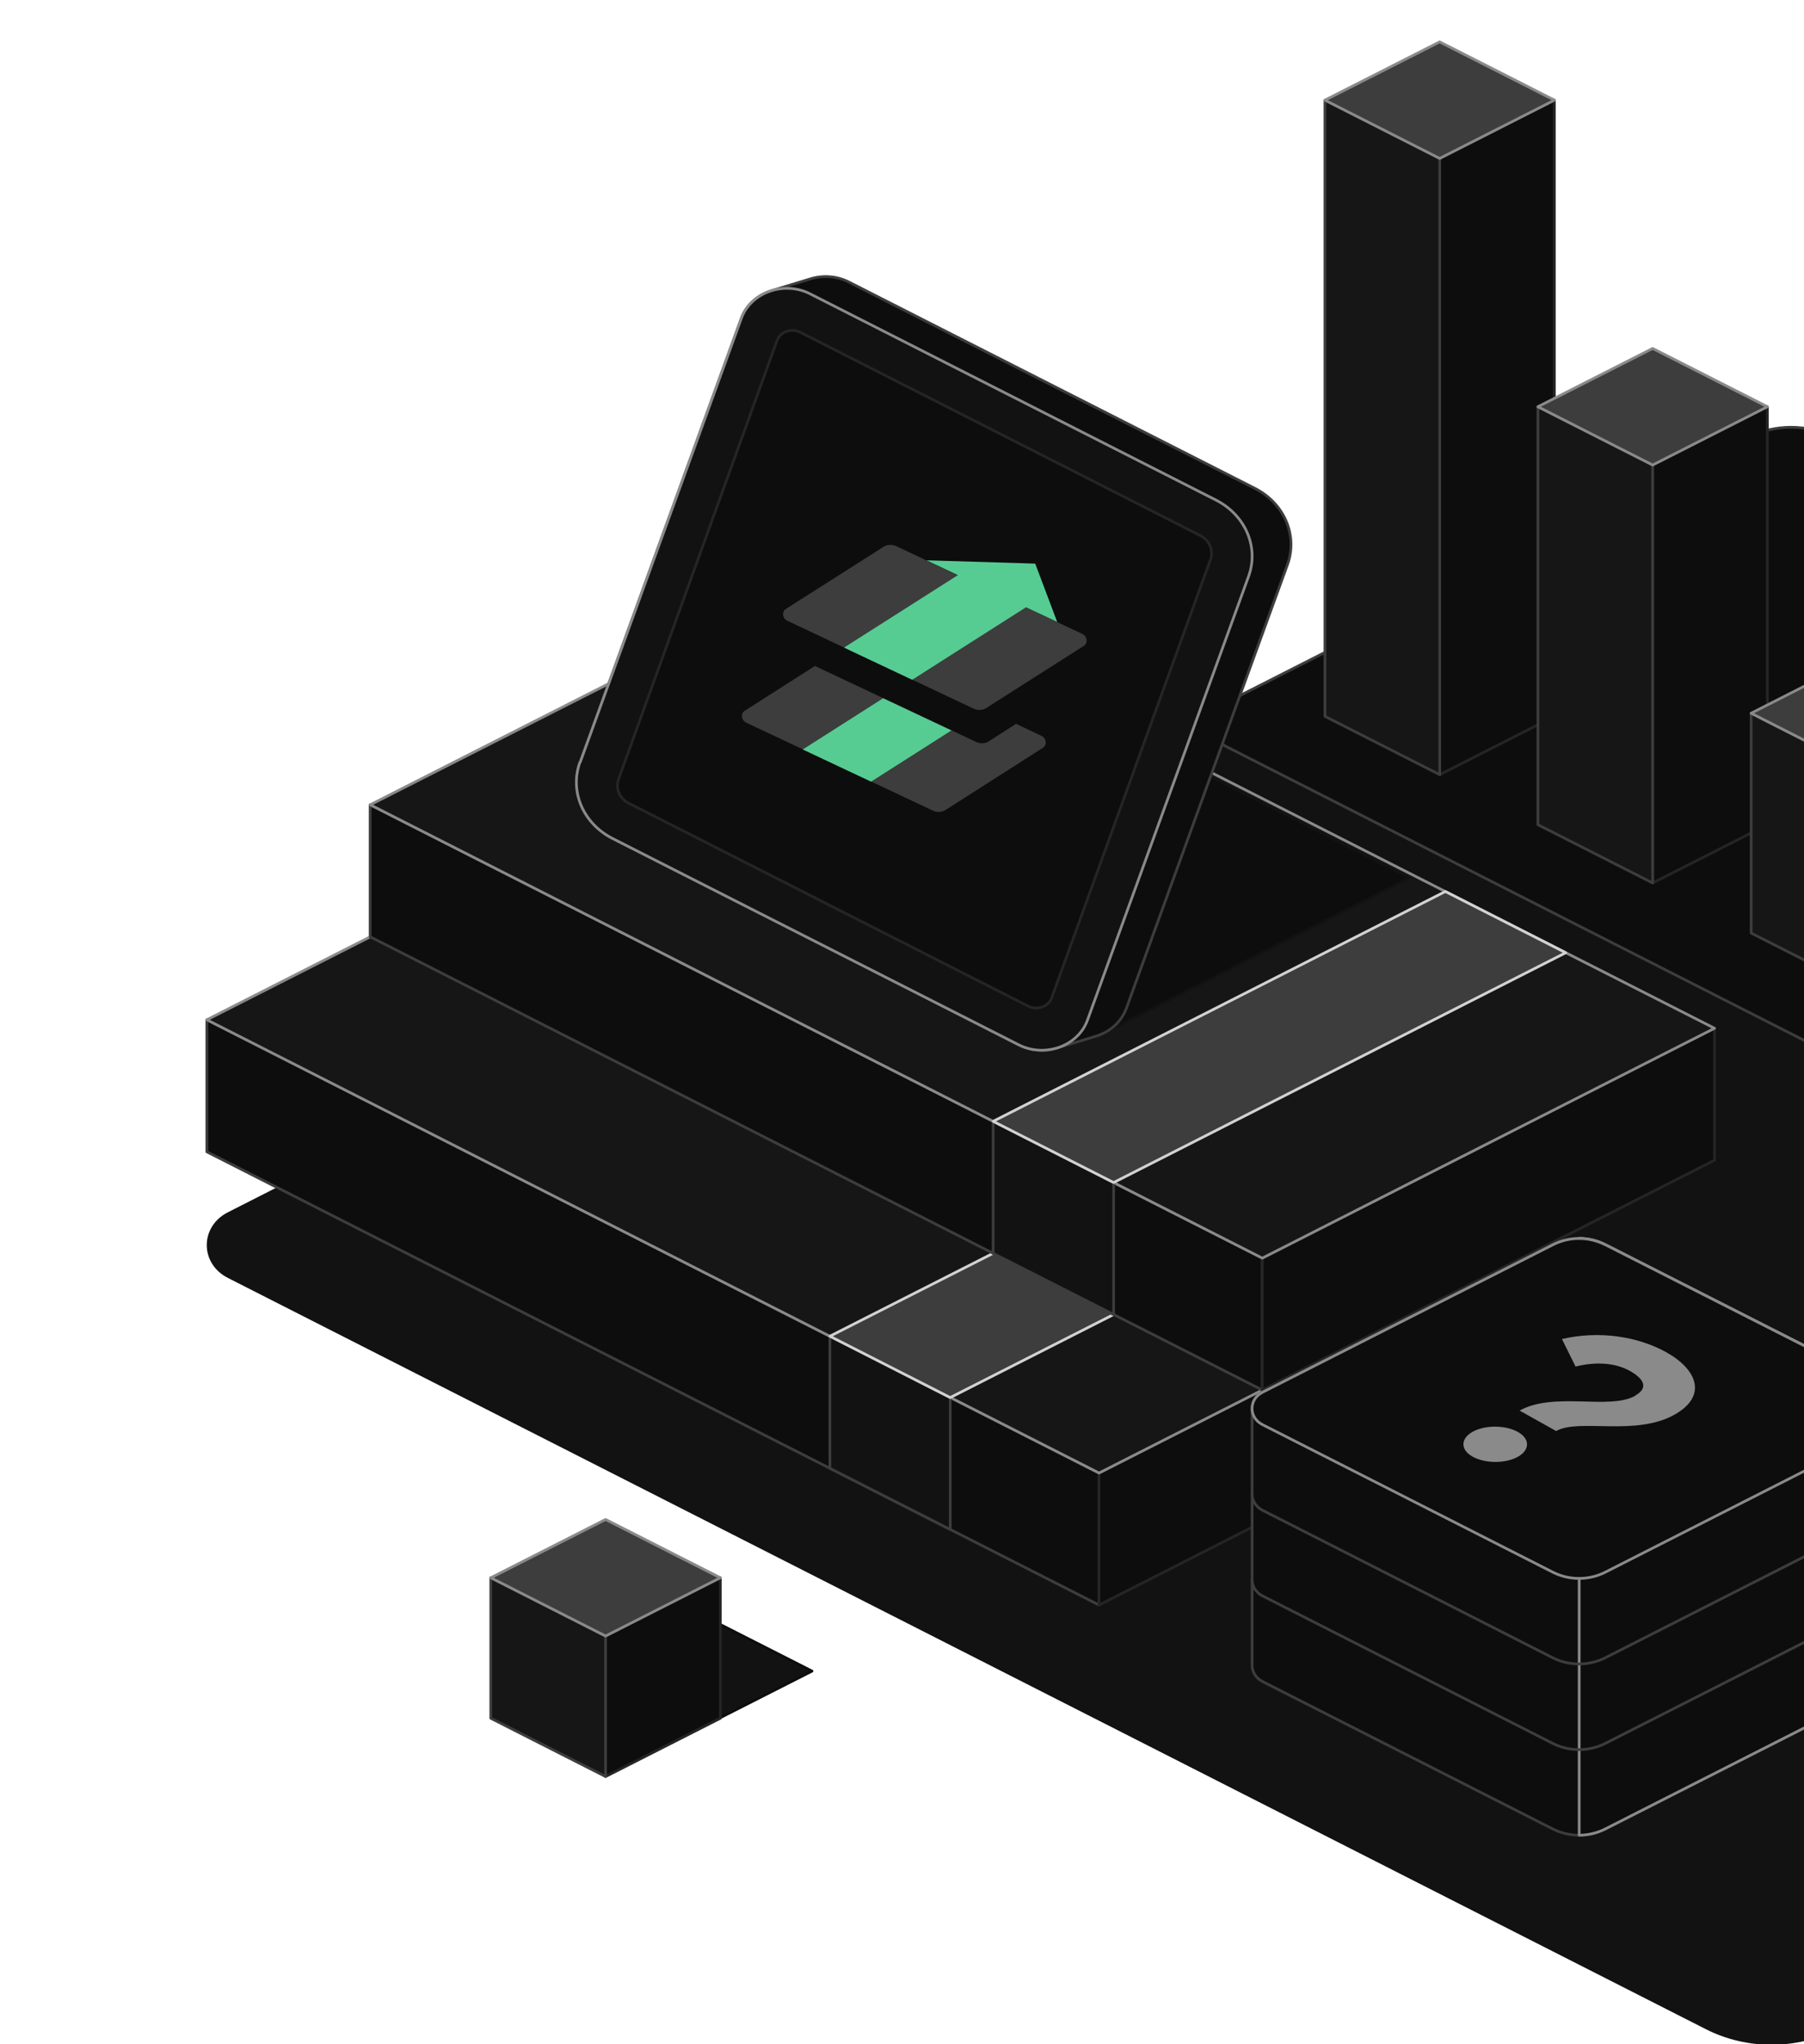 <svg width="166" height="188" viewBox="0 0 166 188" fill="none" xmlns="http://www.w3.org/2000/svg">
<mask id="mask0_4959_423" style="mask-type:alpha" maskUnits="userSpaceOnUse" x="0" y="0" width="166" height="188">
<rect width="166" height="188" fill="#161616"/>
</mask>
<path d="M305.093 111.489L169.055 42.41C165.31 40.512 160.754 40.512 157.009 42.41L20.97 111.489C18.378 112.804 18.378 116.212 20.97 117.526L156.987 186.625C160.732 188.523 165.288 188.523 169.033 186.625L305.082 117.526C307.675 116.212 307.675 112.804 305.082 111.489H305.093Z" fill="#121212"/>
<path d="M293.602 107.711L245.578 132.1C243.124 133.346 240.137 133.346 237.683 132.1L112.858 68.668C111.108 67.782 111.108 65.484 112.858 64.598L160.861 40.228C163.315 38.982 166.303 38.982 168.757 40.228L293.602 103.641C295.352 104.527 295.352 106.825 293.602 107.711Z" fill="#0D0D0D" stroke="#3D3D3D" stroke-width="0.25" stroke-linecap="round" stroke-linejoin="round"/>
<path d="M143.027 9.213V65.884L132.481 71.243V14.572L143.027 9.213Z" fill="#0D0D0D" stroke="#252525" stroke-width="0.25" stroke-linecap="round" stroke-linejoin="round"/>
<path d="M121.921 9.213V65.884L132.479 71.243V14.572L121.921 9.213Z" fill="#161616" stroke="#3D3D3D" stroke-width="0.25" stroke-linecap="round" stroke-linejoin="round"/>
<path d="M132.476 3.852L121.918 9.211L132.476 14.57L143.035 9.211L132.476 3.852Z" fill="#3D3D3D" stroke="#8A8A8A" stroke-width="0.25" stroke-linecap="round" stroke-linejoin="round"/>
<path d="M162.631 37.408V75.845L152.072 81.205V42.767L162.631 37.408Z" fill="#0D0D0D" stroke="#252525" stroke-width="0.25" stroke-linecap="round" stroke-linejoin="round"/>
<path d="M141.516 37.408V75.845L152.075 81.205V42.767L141.516 37.408Z" fill="#161616" stroke="#3D3D3D" stroke-width="0.25" stroke-linecap="round" stroke-linejoin="round"/>
<path d="M152.072 32.046L141.513 37.406L152.072 42.765L162.631 37.406L152.072 32.046Z" fill="#3D3D3D" stroke="#8A8A8A" stroke-width="0.25" stroke-linecap="round" stroke-linejoin="round"/>
<path d="M161.137 65.595V85.811L171.695 91.17V70.966L161.137 65.595Z" fill="#161616" stroke="#3D3D3D" stroke-width="0.25" stroke-linecap="round" stroke-linejoin="round"/>
<path d="M171.693 60.234L161.134 65.593L171.693 70.953L182.251 65.593L171.693 60.234Z" fill="#3D3D3D" stroke="#8A8A8A" stroke-width="0.25" stroke-linecap="round" stroke-linejoin="round"/>
<path d="M101.131 135.466L19.032 93.785V105.927L101.131 147.608V135.466Z" fill="#0D0D0D" stroke="#3D3D3D" stroke-width="0.25" stroke-linecap="round" stroke-linejoin="round"/>
<path d="M142.734 114.34V126.471L101.132 147.608V135.466L142.734 114.34Z" fill="#0D0D0D" stroke="#252525" stroke-width="0.25" stroke-linecap="round" stroke-linejoin="round"/>
<path d="M19.032 93.786L101.132 135.468L142.734 114.341L60.657 72.66L19.032 93.786Z" fill="#161616" stroke="#8A8A8A" stroke-width="0.25" stroke-linecap="round" stroke-linejoin="round"/>
<path d="M76.365 122.891V135.032L87.439 140.662V128.531L76.365 122.891Z" fill="#121212" stroke="#3D3D3D" stroke-width="0.25" stroke-linecap="round" stroke-linejoin="round"/>
<path d="M76.362 122.888L87.436 128.528L129.05 107.391L117.975 101.762L76.362 122.888Z" fill="#3D3D3D" stroke="#D2D2D2" stroke-width="0.25" stroke-linecap="round" stroke-linejoin="round"/>
<path d="M116.148 115.703L34.06 74.011V86.153L116.148 127.834V115.703Z" fill="#0D0D0D" stroke="#3D3D3D" stroke-width="0.25" stroke-linecap="round" stroke-linejoin="round"/>
<path d="M157.767 94.566V106.698L116.153 127.834V115.703L157.767 94.566Z" fill="#0D0D0D" stroke="#252525" stroke-width="0.25" stroke-linecap="round" stroke-linejoin="round"/>
<path d="M34.065 74.013L116.153 115.704L157.767 94.567L75.689 52.886L34.065 74.013Z" fill="#161616" stroke="#8A8A8A" stroke-width="0.25" stroke-linecap="round" stroke-linejoin="round"/>
<path d="M91.387 103.127V115.269L102.473 120.888V108.756L91.387 103.127Z" fill="#121212" stroke="#3D3D3D" stroke-width="0.25" stroke-linecap="round" stroke-linejoin="round"/>
<path d="M91.386 103.125L102.472 108.754L144.074 87.618L132.999 81.988L91.386 103.125Z" fill="#3D3D3D" stroke="#D2D2D2" stroke-width="0.25" stroke-linecap="round" stroke-linejoin="round"/>
<path d="M101.504 95.043L78.444 54.681L129.721 80.72L101.504 95.043Z" fill="#0D0D0D" stroke="#121212" stroke-width="0.25" stroke-linecap="round" stroke-linejoin="round"/>
<path d="M53.393 70.091L68.213 29.292C68.668 28.025 69.738 27.122 70.99 26.737L74.575 25.647C75.702 25.304 76.977 25.366 78.127 25.948L115.472 44.914C118.181 46.295 119.444 49.245 118.465 51.935L103.646 92.733C103.179 94.011 102.109 94.914 100.834 95.299L97.215 96.4C96.099 96.722 94.847 96.649 93.732 96.078L56.375 77.112C53.666 75.731 52.403 72.781 53.382 70.091H53.393Z" fill="#0D0D0D" stroke="#3D3D3D" stroke-width="0.25" stroke-linecap="round" stroke-linejoin="round"/>
<path d="M53.391 70.089L68.21 29.29C68.666 28.023 69.736 27.12 70.988 26.735C72.115 26.382 73.412 26.445 74.55 27.026L111.895 45.992C114.604 47.373 115.868 50.323 114.889 53.013L100.069 93.812C99.603 95.11 98.499 96.024 97.201 96.398C96.086 96.72 94.834 96.647 93.718 96.076L56.362 77.11C53.653 75.729 52.389 72.779 53.368 70.089H53.391Z" fill="#121212" stroke="#8A8A8A" stroke-width="0.25" stroke-linecap="round" stroke-linejoin="round"/>
<path d="M56.916 71.667L71.496 31.326C71.788 30.515 72.818 30.141 73.637 30.557L110.45 49.254C111.292 49.681 111.69 50.61 111.386 51.454L96.771 91.773C96.478 92.584 95.448 92.947 94.629 92.541L57.852 73.866C57.01 73.439 56.612 72.51 56.916 71.667Z" fill="#0D0D0D" stroke="#252525" stroke-width="0.25" stroke-linecap="round" stroke-linejoin="round"/>
<path d="M95.834 67.675L93.496 66.567L90.976 68.184C90.636 68.407 90.192 68.41 89.808 68.227L74.988 61.246L68.525 65.371C68.135 65.628 68.206 66.242 68.666 66.459L85.837 74.548C86.22 74.731 86.664 74.705 87.005 74.494L95.975 68.764C96.365 68.507 96.294 67.893 95.834 67.675Z" fill="#3D3D3D"/>
<path d="M81.263 64.216L73.868 68.926L80.153 71.885L87.548 67.175L81.263 64.216Z" fill="#56CC93"/>
<path d="M99.607 58.307L82.475 50.23C82.091 50.047 81.647 50.073 81.307 50.284L72.312 56.002C71.921 56.26 71.993 56.874 72.452 57.091L89.585 65.168C89.968 65.351 90.412 65.325 90.753 65.114L99.735 59.396C100.126 59.138 100.055 58.525 99.595 58.307L99.607 58.307Z" fill="#3D3D3D"/>
<path d="M95.258 51.833L85.259 51.53L88.147 52.89L77.665 59.557L83.938 62.516L94.407 55.849L97.281 57.197L95.258 51.833Z" fill="#56CC93"/>
<path d="M175.413 129.518V153.151C175.413 153.717 175.103 154.291 174.474 154.62L147.712 168.203C146.966 168.578 146.136 168.777 145.315 168.777C144.494 168.777 143.647 168.585 142.884 168.203L116.173 154.643C115.536 154.314 115.217 153.732 115.217 153.151V129.518C115.217 128.937 115.527 128.355 116.173 128.027L142.91 114.459C143.664 114.084 144.485 113.893 145.315 113.893C146.145 113.893 146.949 114.084 147.695 114.459L174.474 128.05C175.103 128.371 175.413 128.944 175.413 129.518Z" fill="#0D0D0D" stroke="#3D3D3D" stroke-width="0.25" stroke-linecap="round" stroke-linejoin="round"/>
<path d="M175.411 129.518V153.151C175.411 153.717 175.101 154.291 174.472 154.619L147.71 168.203C146.964 168.578 146.134 168.776 145.313 168.776V113.885C146.126 113.885 146.947 114.076 147.693 114.451L174.472 128.042C175.101 128.363 175.411 128.937 175.411 129.51V129.518Z" fill="#0D0D0D" stroke="#8A8A8A" stroke-width="0.25" stroke-linecap="round" stroke-linejoin="round"/>
<path d="M147.694 114.461L174.481 128.059C175.738 128.694 175.738 130.346 174.481 130.996L147.719 144.587C146.219 145.352 144.392 145.352 142.883 144.587L116.171 131.019C114.889 130.369 114.889 128.694 116.171 128.044L142.908 114.468C144.4 113.711 146.202 113.711 147.694 114.468V114.461Z" fill="#0D0D0D" stroke="#8A8A8A" stroke-width="0.25" stroke-linecap="round" stroke-linejoin="round"/>
<path d="M150.479 128.338C151.593 127.712 151.43 126.906 150.015 126.1C148.599 125.295 146.789 125.227 144.979 125.675L143.725 123.146C147.16 122.34 150.78 122.922 153.356 124.377C156.118 125.921 157.186 128.361 154.076 130.107C150.456 132.121 145.304 130.42 143.192 131.606L139.827 129.726C143.006 127.958 148.088 129.704 150.479 128.361V128.338ZM135.51 131.673C136.647 131.047 138.481 131.047 139.641 131.673C140.801 132.3 140.801 133.352 139.664 133.979C138.527 134.605 136.694 134.605 135.533 133.979C134.373 133.352 134.373 132.3 135.51 131.673Z" fill="#8A8A8A"/>
<path d="M175.413 145.277C175.413 145.843 175.103 146.417 174.474 146.746L147.712 160.337C146.203 161.094 144.385 161.094 142.884 160.337L116.173 146.769C115.536 146.44 115.217 145.859 115.217 145.277" stroke="#3D3D3D" stroke-width="0.25" stroke-linecap="round" stroke-linejoin="round"/>
<path d="M175.413 137.401C175.413 137.967 175.103 138.541 174.474 138.87L147.712 152.461C146.203 153.218 144.385 153.218 142.884 152.461L116.173 138.893C115.536 138.564 115.217 137.983 115.217 137.401" stroke="#3D3D3D" stroke-width="0.25" stroke-linecap="round" stroke-linejoin="round"/>
<path d="M64.16 148.324L53.602 153.684L64.16 159.043L74.719 153.684L64.16 148.324Z" fill="#121212" stroke="#0D0D0D" stroke-width="0.25" stroke-linecap="round" stroke-linejoin="round"/>
<path d="M66.282 145.102V158.021L55.723 163.38V150.461L66.282 145.102Z" fill="#0D0D0D" stroke="#252525" stroke-width="0.25" stroke-linecap="round" stroke-linejoin="round"/>
<path d="M45.163 145.102V158.021L55.722 163.38V150.461L45.163 145.102Z" fill="#161616" stroke="#3D3D3D" stroke-width="0.25" stroke-linecap="round" stroke-linejoin="round"/>
<path d="M55.723 139.74L45.164 145.1L55.723 150.459L66.282 145.1L55.723 139.74Z" fill="#3D3D3D" stroke="#8A8A8A" stroke-width="0.25" stroke-linecap="round" stroke-linejoin="round"/>
</svg>
